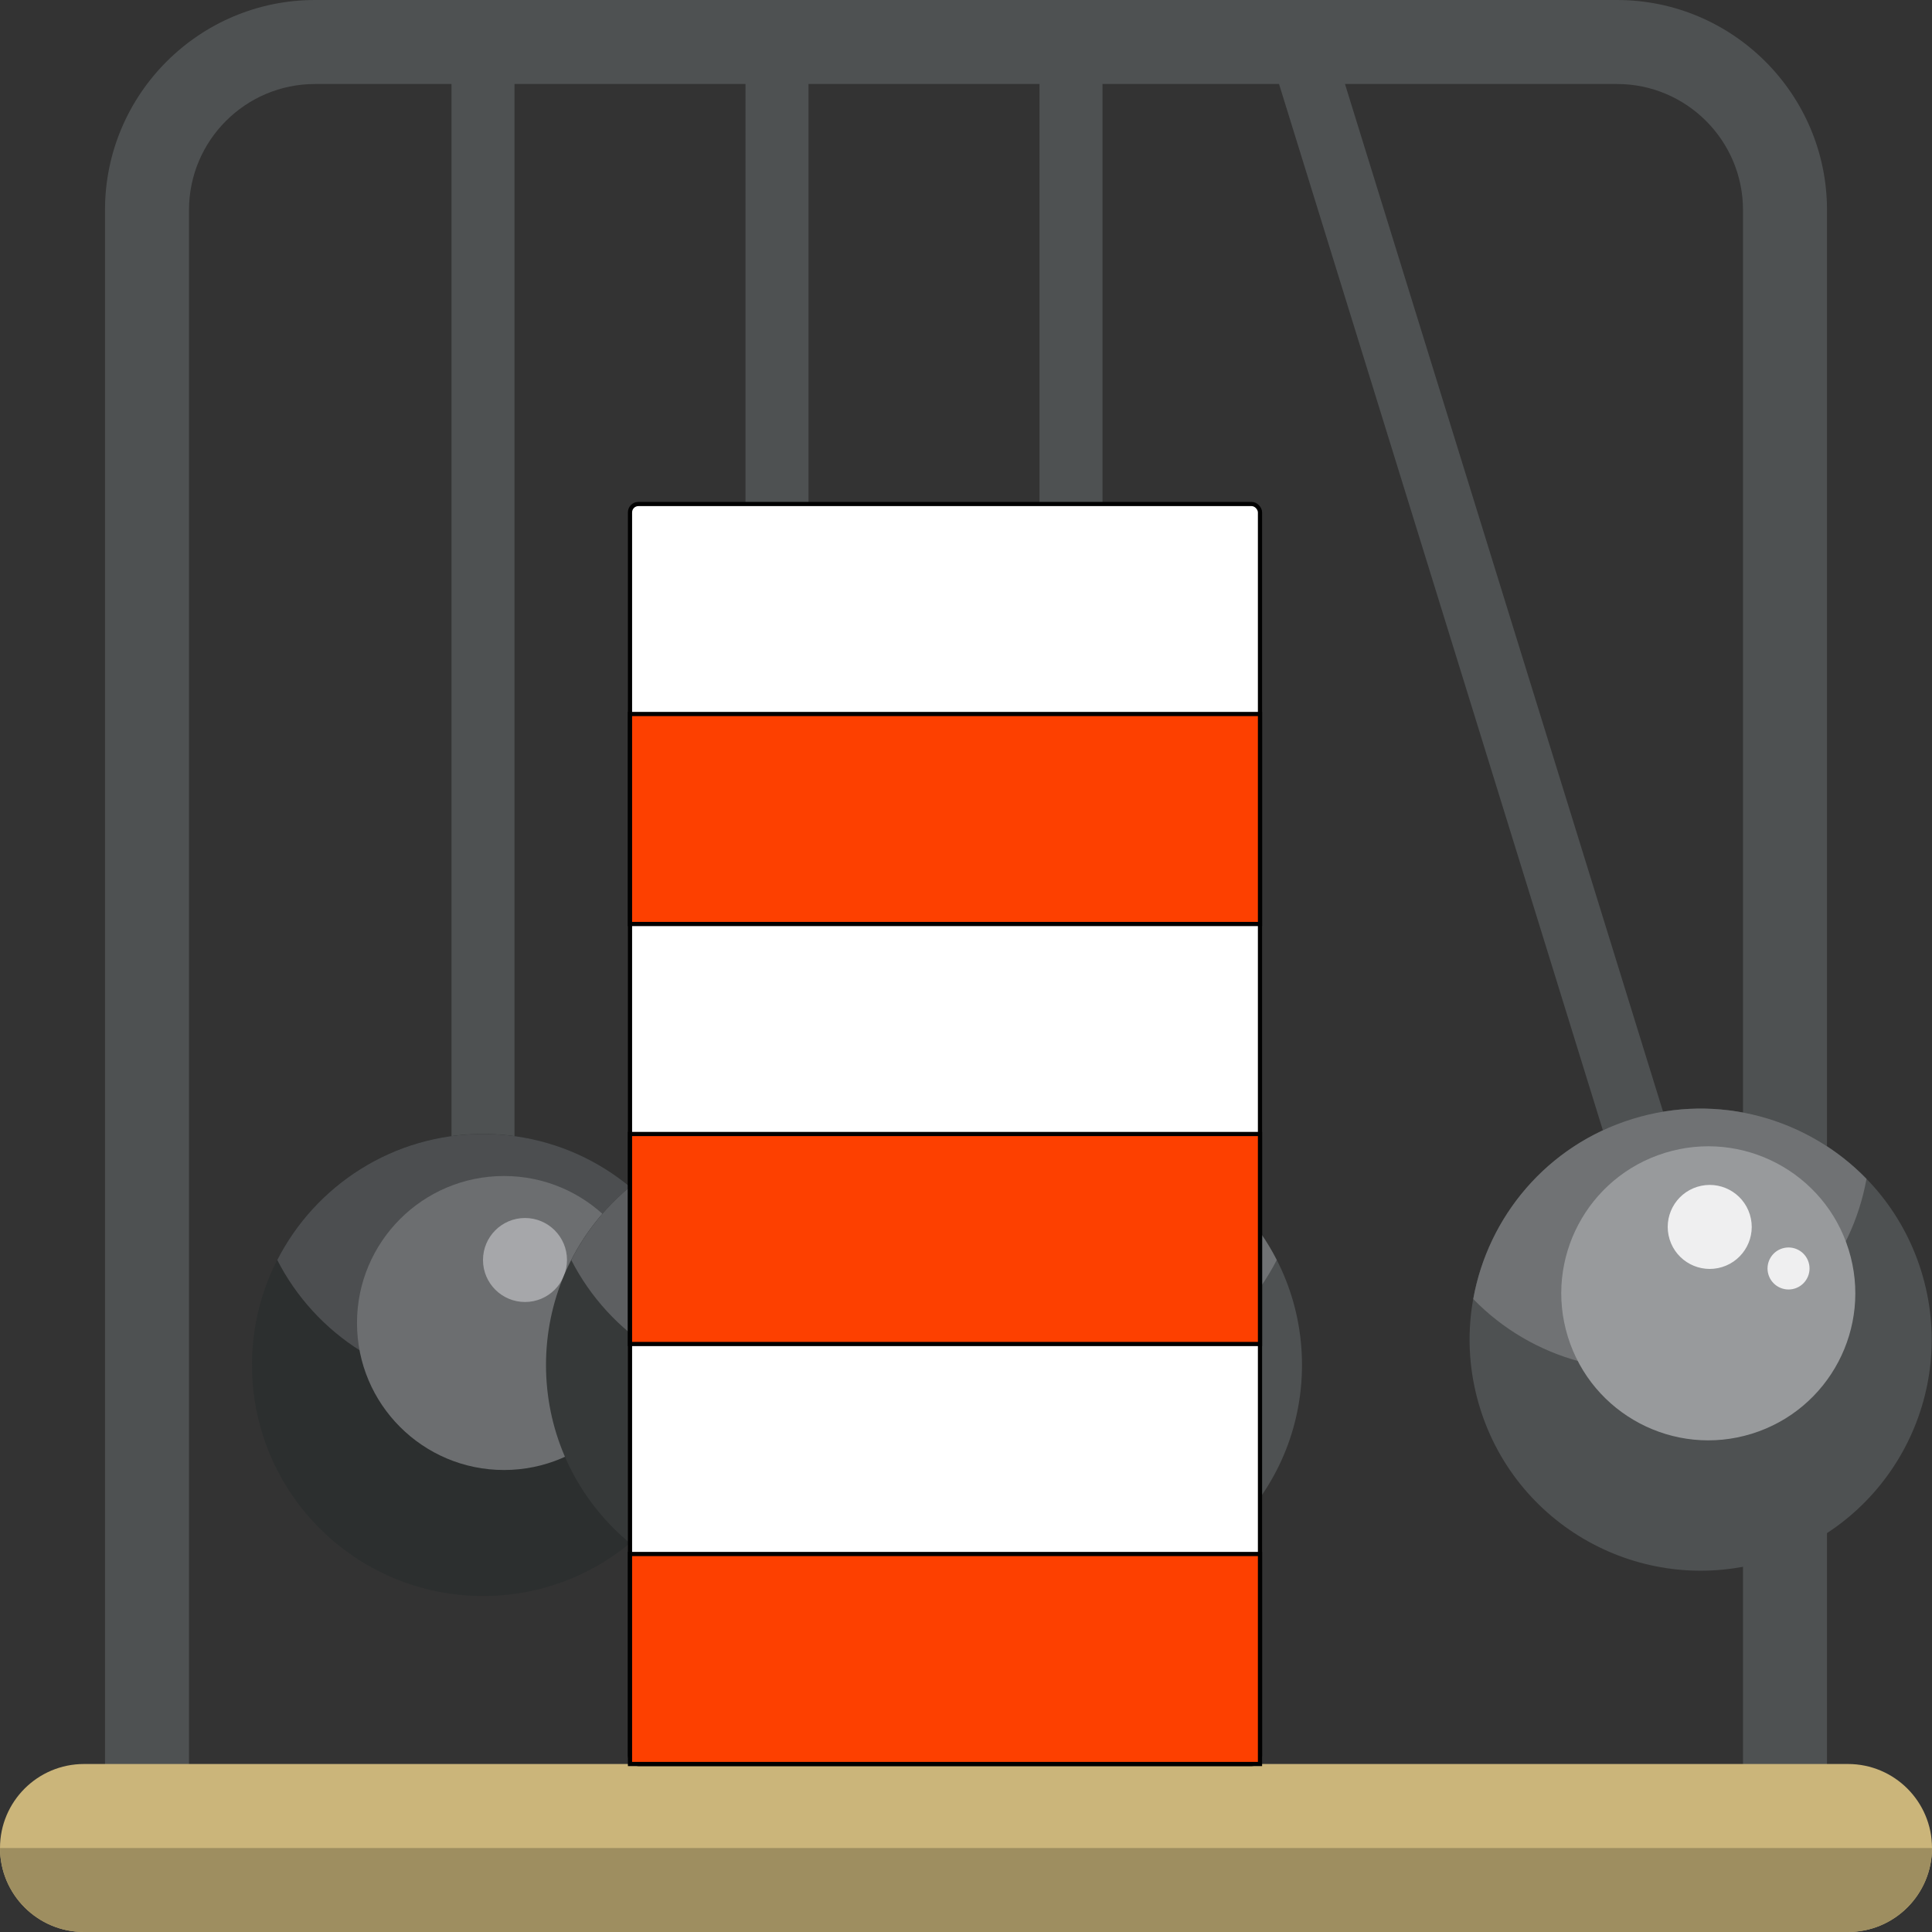 <?xml version="1.0" encoding="utf-8"?>
<svg version="1.1" id="Capa_1" viewBox="0 0 460 460" width="512" height="512" xmlns="http://www.w3.org/2000/svg">
  <rect x="0" y="0" width="460" height="460" fill="#333333" stroke="none"/>
  <defs/>
  <g id="XMLID_470_">
    <path id="XMLID_459_" style="fill:#4E5152;" d="M435,50v400h-20V50c0-16.542-13.458-30-30-30h-64.766l93.324,301.523l-14.329,4.435   L304.532,20H262.5v310h-15V20h-55v310h-15V20h-55v310h-15V20H75c-16.542,0-30,13.458-30,30v400H25V50C25,22.43,47.43,0,75,0h32.5   h15h55h15h55h15H385C412.57,0,435,22.43,435,50z"/>
    <path id="XMLID_847_" style="fill:#2C2F2F;" d="M170,325c0,30.376-24.624,55-55,55s-55-24.624-55-55s24.624-55,55-55   S170,294.624,170,325z"/>
    <path id="XMLID_798_" style="fill:#4C4E50;" d="M163.985,300c-9.105,17.804-27.615,30-48.985,30s-39.88-12.196-48.985-30   C75.12,282.196,93.63,270,115,270S154.88,282.196,163.985,300z"/>
    <path id="XMLID_2021_" style="fill:#6C6E70;" d="M155,315c0,19.33-15.67,35-35,35s-35-15.67-35-35s15.67-35,35-35   S155,295.67,155,315z"/>
    <path id="XMLID_2020_" style="fill:#A6A7AA;" d="M135,300c0,5.523-4.477,10-10,10c-5.523,0-10-4.477-10-10s4.477-10,10-10   C130.523,290,135,294.477,135,300z"/>
    <path id="XMLID_1578_" style="fill:#363939;" d="M240,325c0,30.376-24.624,55-55,55s-55-24.624-55-55s24.624-55,55-55   S240,294.624,240,325z"/>
    <path id="XMLID_1572_" style="fill:#5D5F61;" d="M233.985,300c-9.105,17.804-27.615,30-48.985,30s-39.88-12.196-48.985-30   c9.105-17.804,27.615-30,48.985-30S224.88,282.196,233.985,300z"/>
    <path id="XMLID_1566_" style="fill:#808284;" d="M225,315c0,19.33-15.67,35-35,35s-35-15.67-35-35s15.67-35,35-35   S225,295.67,225,315z"/>
    <path id="XMLID_1403_" style="fill:#D5D5D7;" d="M205,300c0,5.523-4.477,10-10,10s-10-4.477-10-10s4.477-10,10-10   S205,294.477,205,300z"/>
    <path id="XMLID_469_" style="fill:#4E5152;" d="M310,325c0,30.376-24.624,55-55,55s-55-24.624-55-55s24.624-55,55-55   S310,294.624,310,325z M388.654,266.423c-29.018,8.981-45.26,39.785-36.279,68.803c8.981,29.018,39.785,45.26,68.803,36.279   c29.018-8.981,45.26-39.785,36.279-68.803C448.475,273.685,417.671,257.442,388.654,266.423z"/>
    <path id="XMLID_462_" style="fill:#707274;" d="M303.985,300c-9.105,17.804-27.615,30-48.985,30s-39.88-12.196-48.985-30   c9.105-17.804,27.615-30,48.985-30S294.88,282.196,303.985,300z M444.403,280.686c-3.516,19.585-17.556,36.581-37.877,42.87   c-20.456,6.331-41.789,0.115-55.75-14.262c3.516-19.585,17.556-36.581,37.877-42.87   C409.11,260.092,430.443,266.308,444.403,280.686z"/>
    <path id="XMLID_460_" style="fill:#989A9C;" d="M295,315c0,19.33-15.67,35-35,35s-35-15.67-35-35s15.67-35,35-35   S295,295.67,295,315z M396.387,274.498c-18.466,5.715-28.802,25.318-23.087,43.784c5.715,18.466,25.318,28.802,43.784,23.087   c18.466-5.715,28.802-25.318,23.087-43.784C434.455,279.119,414.853,268.782,396.387,274.498z"/>
    <path id="XMLID_510_" style="fill:#EFEFF0;" d="M275,300c0,5.523-4.477,10-10,10s-10-4.477-10-10s4.477-10,10-10   S275,294.477,275,300z M280,310c-2.761,0-5,2.239-5,5s2.239,5,5,5s5-2.239,5-5S282.761,310,280,310z M404.12,282.572   c-5.276,1.633-8.229,7.234-6.596,12.51c1.633,5.276,7.234,8.229,12.51,6.596c5.276-1.633,8.229-7.234,6.596-12.51   C414.997,283.893,409.396,280.939,404.12,282.572z M424.363,297.243c-2.638,0.816-4.115,3.617-3.298,6.255   c0.816,2.638,3.617,4.115,6.255,3.298c2.638-0.816,4.115-3.617,3.298-6.255C429.801,297.903,427.001,296.427,424.363,297.243z"/>
    <path id="XMLID_2004_" style="fill:#CBB57A;" d="M460,440L460,440c0,11.046-8.954,20-20,20H20c-11.046,0-20-8.954-20-20v0   c0-11.046,8.954-20,20-20h420C451.046,420,460,428.954,460,440z"/>
    <path id="XMLID_463_" style="fill:#9E8E60;" d="M0,440h460c0,11.046-8.954,20-20,20H20C8.954,460,0,451.046,0,440z"/>
  </g>
  <rect x="150" y="120" width="150" height="300" rx="2" ry="2" style="fill: rgb(255, 255, 255); stroke-width=2; stroke:black"/>
  <rect x="150" y="170" width="150" height="50" style="fill: rgb(253,64,0); stroke: rgb(0, 0, 0);"/>
  <rect x="150" y="270" width="150" height="50" style="fill: rgb(253,64,0); stroke: rgb(0, 0, 0);"/>
  <rect x="150" y="370" width="150" height="50" style="fill: rgb(253,64,0); stroke: rgb(0, 0, 0);"/>
</svg>